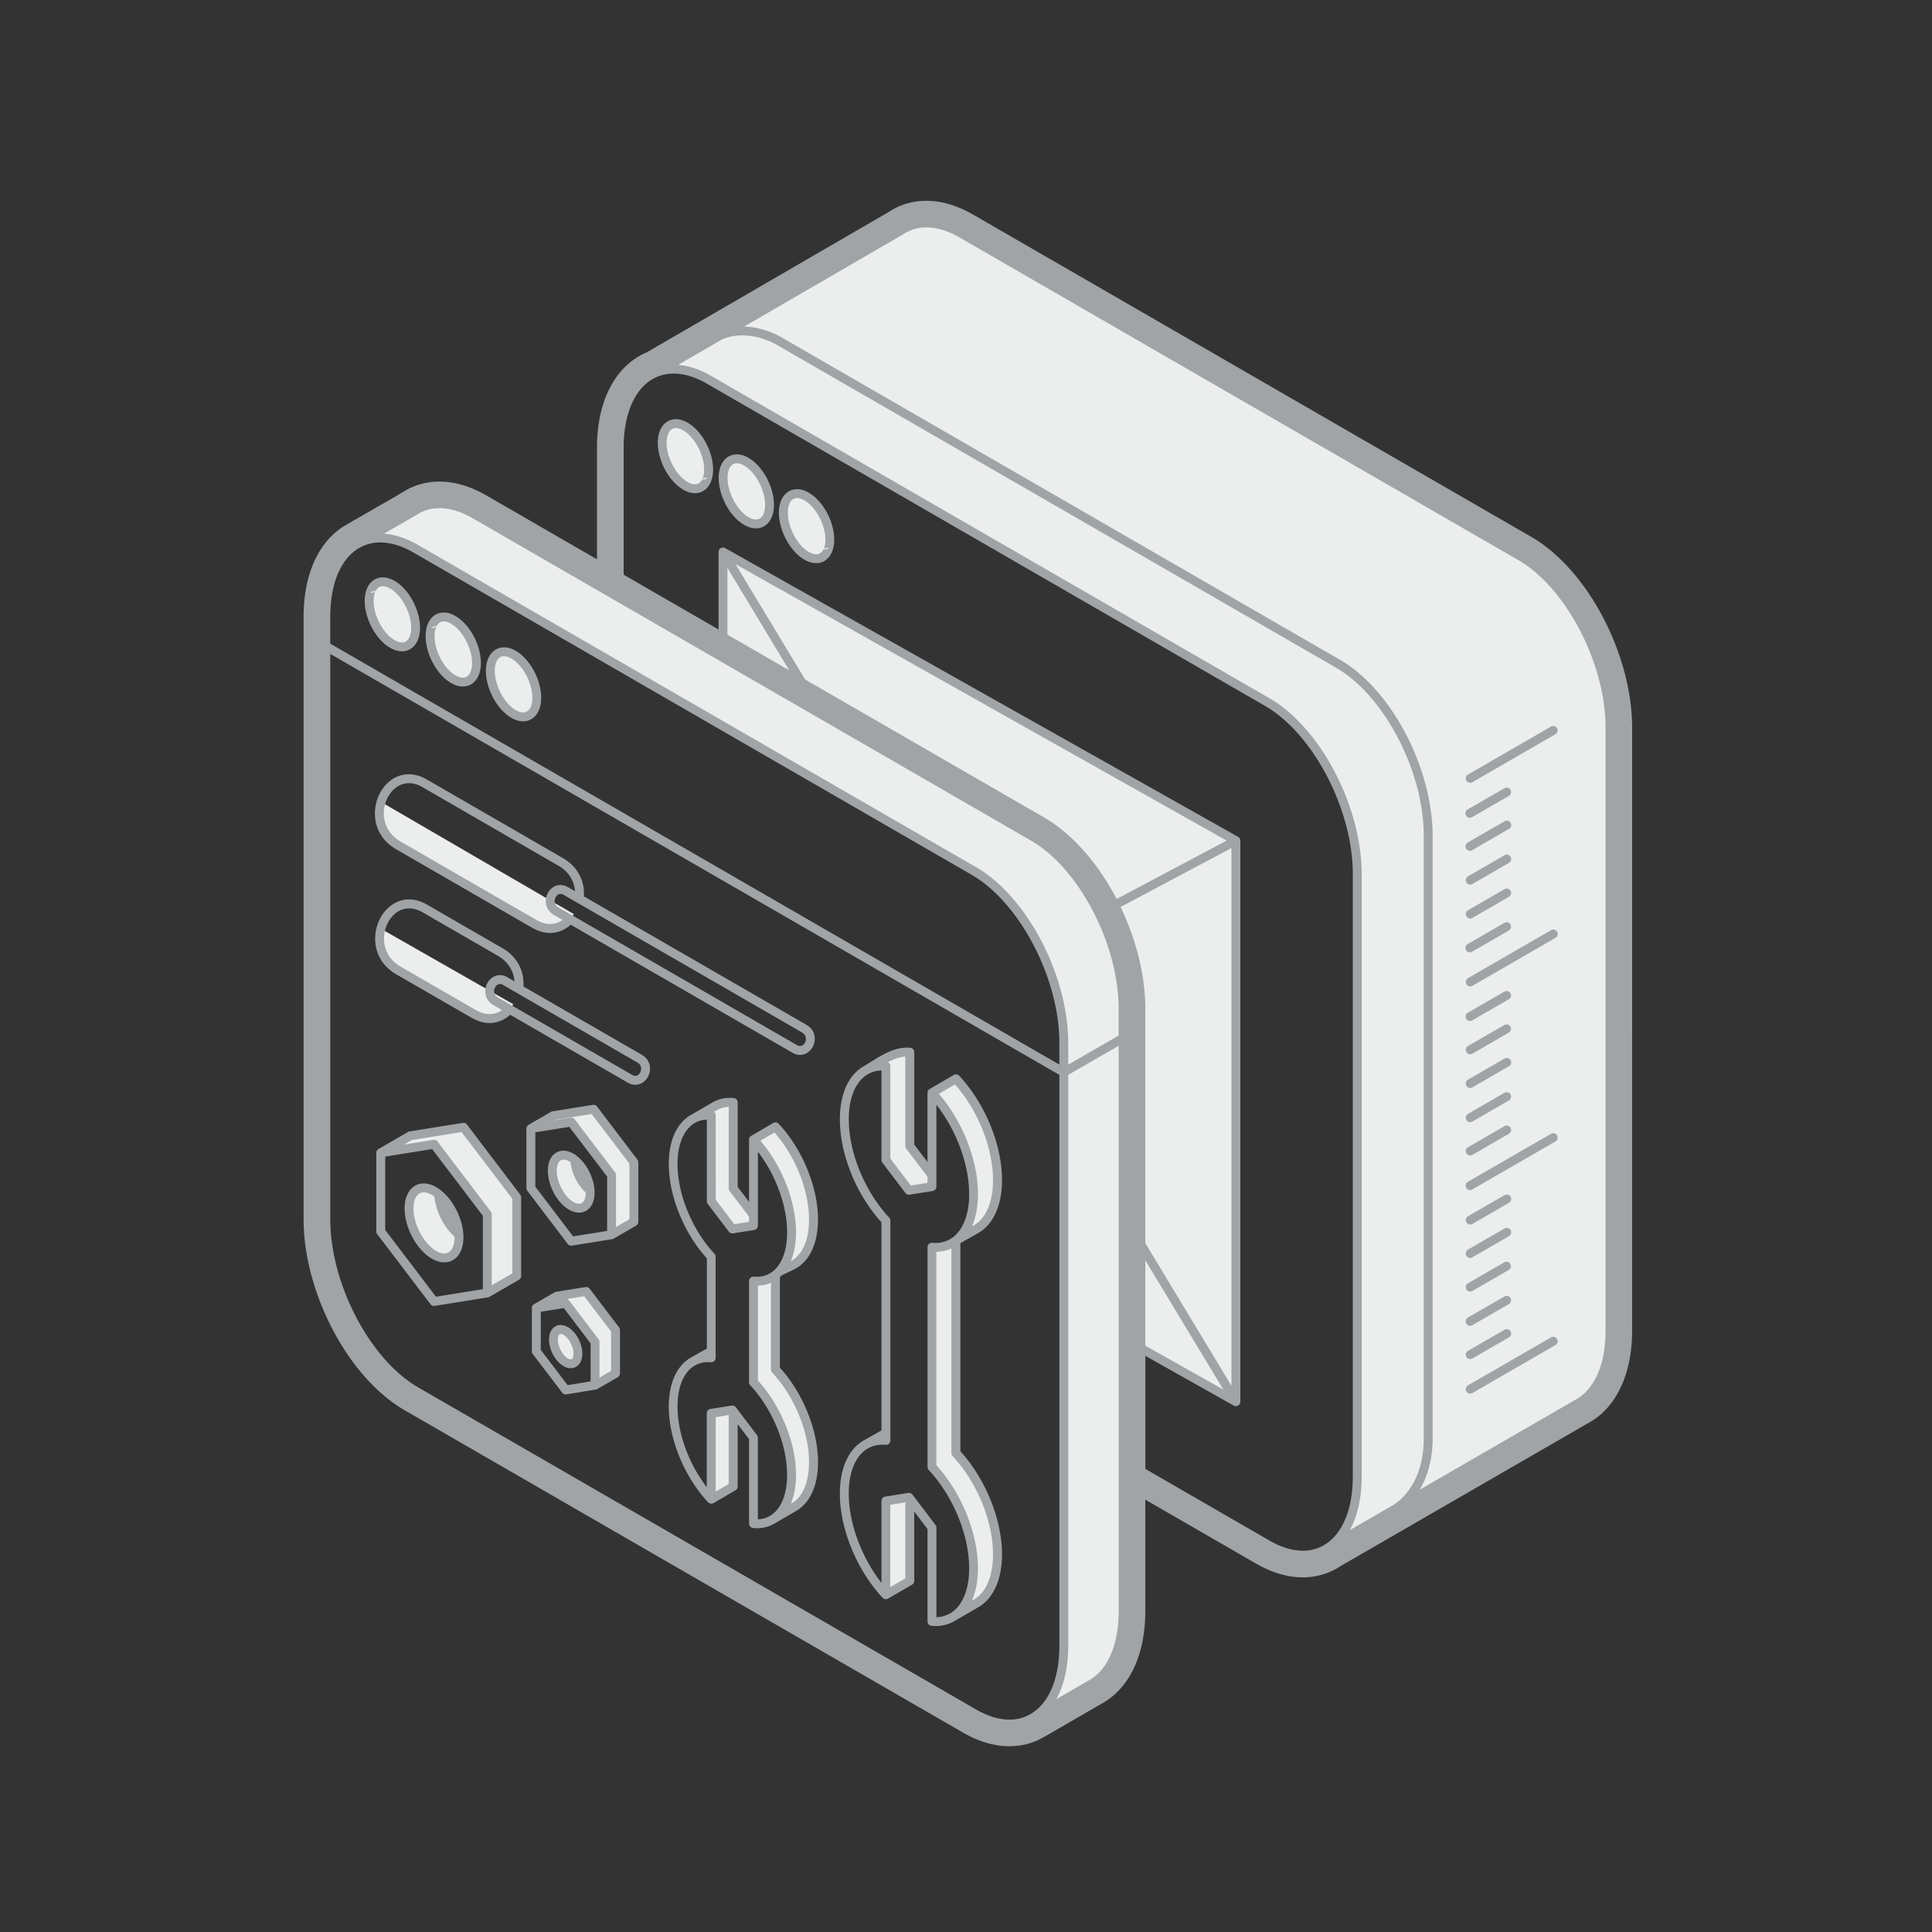 <svg xmlns="http://www.w3.org/2000/svg" width="210" height="210" viewBox="-33 -21.827 210 210" overflow="visible"><rect x="-33" y="-21.827" width="210" height="210" fill="#333333" stroke="none"/><path class="icon-bg" fill-rule="evenodd" clip-rule="evenodd" fill="#ECEDED" d="M82.633 94.73L2.415 48.415 82.633 94.73zm0 0l6.443-3.722-6.443 3.72zm49.592-56.126L71.552 3.574C69.28 2.26 67.182 2.1 65.516 2.89h-.004a4.862 4.862 0 0 0-.654.378l-26.494 15.37c1.61-.628 3.585-.41 5.714.82l60.675 35.03c5.373 3.102 9.772 11.505 9.772 18.67v65.507c0 3.7-1.17 6.373-3.044 7.67l27.024-15.607c.072-.038.14-.08.212-.12l.03-.02c1.995-1.24 3.253-3.974 3.253-7.808V57.276c0-7.167-4.398-15.568-9.773-18.672zm-98.746 73.78l2.424-1.4v-6.474l-2.194-2.885-2.19-2.885-2.194.352-2.193.354-2.426 1.4 2.193-.355 2.195-.35 2.19 2.887 2.195 2.884v6.474zm-4.01-8.135c.08 1.23.77 2.593 1.67 3.326.005.074.007.148.007.222 0 1.45-.92 2.096-2.055 1.44-1.136-.655-2.056-2.36-2.056-3.814 0-1.45.92-2.095 2.055-1.44a3 3 0 0 1 .377.262zm-9.5 14.46l3.2-1.85v-8.544l-2.897-3.81-2.895-3.807-2.897.466-2.894.464-3.202 1.85 2.895-.464 2.896-.465 2.894 3.81 2.896 3.808v8.545zm-5.294-10.738c.1 1.626 1.016 3.428 2.206 4.395.004.097.008.194.008.293 0 1.915-1.214 2.767-2.71 1.9-1.5-.863-2.716-3.117-2.716-5.033 0-1.915 1.217-2.767 2.715-1.9.17.096.334.213.496.344zm17.006 20.77l2.228-1.286v-4.71l-1.596-2.1-1.594-2.098-1.597.255-1.596.256-2.228 1.287 1.594-.26 1.595-.255 1.597 2.1 1.596 2.1v4.71zm-3.193-2.498c-.733-.423-1.33-1.53-1.33-2.468s.597-1.354 1.33-.932c.734.424 1.33 1.528 1.33 2.467 0 .94-.595 1.357-1.33.934zM46.693 98.01v9.345l1.146 1.508 1.06 1.396v1.13l-1.148.18-1.146.187-1.146-1.508-1.146-1.51V99.4c-.7-.062-1.344.06-1.9.352l2.22-1.296.054-.032.02-.012c.577-.325 1.25-.465 1.985-.4zm-2.38 27.025v.73c-.742-.066-1.417.075-1.998.405l2-1.133v-.002zm0 16.105zm0 0v-9.34l1.147-.186 1.148-.184.087.112v8.212l-2.38 1.386zm6.63 2.217c1.29-.76 2.1-2.458 2.1-4.866 0-3.51-1.723-7.495-4.143-10.074V117.42c.91.082 1.72-.15 2.38-.658v10.265c2.42 2.58 4.14 6.57 4.14 10.08 0 2.414-.81 4.116-2.11 4.872l-2.365 1.375zm.73-26.952c.857-.9 1.37-2.366 1.37-4.28 0-3.51-1.723-7.5-4.143-10.08l2.38-1.386c2.42 2.576 4.14 6.565 4.14 10.076 0 2.554-.91 4.308-2.336 4.992l-1.41.674zM65.89 92.542c-1.75-.156-3.368 1.133-4.815 1.975.643-.373 1.39-.535 2.217-.46v10.2l1.252 1.65 1.254 1.645 1.252-.2 1.25-.2v-1.236l-2.41-3.17V92.54zm-2.6 41.395v.796c-.81-.073-1.546.083-2.18.442v-.002l2.18-1.236zm0 17.584v-10.197l1.253-.202 1.254-.2.492.65-.4.086v8.354l-2.6 1.513zm7.263 2.41c1.396-.835 2.27-2.683 2.27-5.3 0-3.832-1.878-8.19-4.523-11.004v-23.89c2.646.237 4.524-1.95 4.524-5.782s-1.88-8.19-4.522-11.006v-.002l2.598-1.512c2.643 2.816 4.522 7.173 4.522 11.005 0 2.627-.884 4.48-2.29 5.312l-.006.005-.062.035-2.164 1.227v23.092c2.643 2.816 4.522 7.174 4.522 11.006 0 2.64-.89 4.496-2.307 5.32l-2.562 1.495zM22.82 49.336c-1.394-.805-2.52-.014-2.52 1.767 0 1.78 1.127 3.875 2.52 4.68 1.392.804 2.522.013 2.522-1.767s-1.13-3.875-2.52-4.68zM9.65 41.73c-1.394-.805-2.52-.013-2.52 1.766 0 1.78 1.127 3.874 2.52 4.678 1.393.803 2.52.014 2.52-1.767.002-1.78-1.127-3.875-2.52-4.678zm6.623 3.822c-1.392-.803-2.52-.013-2.52 1.768 0 1.78 1.13 3.875 2.52 4.68 1.394.802 2.523.01 2.523-1.77s-1.13-3.875-2.522-4.678zm29.318 4.105L18.63 34.093c-2.272-1.312-4.37-1.475-6.035-.684h-.002a4.99 4.99 0 0 0-.657.375L5.812 37.31c1.716-.986 3.946-.897 6.377.505l60.67 35.03c5.373 3.103 9.77 11.505 9.77 18.67v65.508c0 3.92-1.314 6.692-3.388 7.888v.004l6.338-3.665c.07-.04.144-.08.21-.123l.033-.02c1.994-1.238 3.252-3.972 3.252-7.805v-29.664l12.26 6.902V69.553l-55.748-31.38v11.484zM8.426 65.342c-.498 1.61-.072 3.598 1.86 4.715l14.79 8.538c1.83 1.057 3.45.306 4.296-1.064L8.425 65.345zm-.022 13.78c-.416 1.58.047 3.466 1.91 4.542L18.5 88.39c1.83 1.057 3.445.31 4.294-1.06l-14.39-8.208zm46.27-46.98c1.394.804 2.523 2.898 2.523 4.678 0 1.78-1.13 2.57-2.522 1.767s-2.522-2.9-2.522-4.68 1.13-2.57 2.524-1.766zM41.5 24.536c1.394.804 2.523 2.898 2.523 4.678 0 1.78-1.13 2.572-2.523 1.767-1.392-.802-2.52-2.9-2.52-4.68 0-1.78 1.128-2.57 2.52-1.763zm6.623 3.823c1.393.802 2.52 2.896 2.52 4.676 0 1.78-1.128 2.57-2.52 1.767C46.73 34 45.6 31.906 45.6 30.126s1.13-2.57 2.524-1.767zM37.06 19.39l-.004.002.004-.002zm73.71 127.35h.004-.003z"/><path class="icon-border" fill-rule="evenodd" clip-rule="evenodd" fill="#A1A4A7" d="M56.477 37.935a.483.483 0 0 1 .645-.155l-.645.155zM7.844 42.38a.482.482 0 0 1-.645.156l.642-.155zm3.5-11.036c.062-.034.12-.063.172-.09l-.172.09zm3.123 14.86a.484.484 0 0 1-.646.155l.65-.157zM43.305 30.33a.482.482 0 0 1 .645-.154l-.645.156zM63.51 93.628c.156.08.265.24.265.43V104.1l1.15 1.515 1.077 1.417.97-.155.845-.137v-.666l-2.31-3.04a.472.472 0 0 1-.098-.29h-.006v-9.727c-.64.043-1.275.287-1.896.61zM46.947 39.49l7.568 12.54L80.51 67.037v.004c3.09 1.79 5.858 5.018 7.827 8.78l.035.07 11.957-6.35-53.385-30.05zm5.84 11.54l-6.715-3.874v-7.25l6.714 11.125zm-7.682-4.433v-8.425a.482.482 0 0 1 .742-.41l55.71 31.36a.474.474 0 0 1 .204.2c.04.074.06.15.06.228v60.986a.485.485 0 0 1-.743.406l-9.585-5.396v12.29l13.504 7.796.023.015c1.28.732 2.493 1.08 3.59 1.08.88 0 1.687-.226 2.39-.657.71-.437 1.32-1.085 1.81-1.927l.01-.02c.778-1.36 1.224-3.208 1.224-5.462v-65.5c0-3.505-1.078-7.318-2.814-10.635-1.73-3.307-4.11-6.112-6.718-7.62l-.023-.014-60.65-35.015c-1.29-.746-2.516-1.098-3.616-1.098-.882 0-1.69.227-2.39.66-.712.435-1.324 1.085-1.81 1.924-.784 1.363-1.235 3.22-1.235 5.486V40.64l10.316 5.957zm46.385 77.845v-9.283l8.486 14.06-8.486-4.78zm0-11.148v-25.5c0-3.638-1.016-7.55-2.686-11.04l12.05-6.4v58.45l-9.364-15.51zM19.838 32.008l-.148-.08c-1.37-.768-2.71-1.21-3.985-1.355-1.42-.16-2.754.042-3.958.576-.14.05-.274.114-.402.193a6.51 6.51 0 0 0-.282.157c-.192.11-.347.206-.462.283l-5.98 3.443c-.02.012-.044.023-.064.037-1.488.876-2.68 2.267-3.466 4.095C.39 40.973 0 42.943 0 45.202v65.507c0 3.96 1.21 8.252 3.155 11.97 1.97 3.767 4.74 7 7.833 8.782l60.676 35.03c1.522.88 3.01 1.355 4.41 1.466l.068.003c1.567.114 3.024-.226 4.308-.97l.003.004 6.336-3.666.1-.06.003.002c.037-.02.08-.047.12-.072l.018-.01c.02-.012.045-.025.066-.04v.003c1.443-.897 2.596-2.3 3.36-4.13.663-1.594 1.032-3.523 1.032-5.722v-12.122l12.054 6.96c.05.026.097.054.148.078 1.363.767 2.7 1.21 3.966 1.354 1.486.172 2.885-.058 4.14-.65.18-.084.36-.178.542-.28.05-.03.098-.06.145-.092.087-.054.17-.105.248-.157l26.917-15.544.002-.002.163-.093c.045-.022.095-.054.15-.09l.05-.03v.004c1.445-.896 2.597-2.3 3.36-4.13.666-1.595 1.034-3.524 1.034-5.724V57.276c0-3.965-1.206-8.255-3.15-11.973-1.976-3.77-4.742-7.003-7.827-8.784L72.76 1.49C71.344.673 69.952.204 68.625.054c-1.417-.16-2.75.04-3.95.572a2.42 2.42 0 0 0-.365.172 10.355 10.355 0 0 0-.658.387L37.284 16.48a7.092 7.092 0 0 0-1.7 1.008c-.027.02-.05.04-.08.06-1.187.97-2.13 2.326-2.755 4.015-.557 1.504-.86 3.28-.86 5.282v12.122l-12.053-6.96zM79.063 69.54L18.39 34.51l-.024-.014c-1.047-.6-2.047-.943-2.978-1.048-.947-.108-1.82.033-2.586.397l-.005.002c-.107.05-.206.104-.3.156a5.418 5.418 0 0 0-.288.183.545.545 0 0 1-.064.036l-3.413 1.963c1.156.075 2.4.47 3.692 1.215l60.648 35.015c.01.004.02.01.026.015 2.767 1.597 5.273 4.545 7.087 8.007 1.807 3.45 2.926 7.423 2.926 11.08v2.38l5.48-3.163v-2.938c0-3.506-1.08-7.32-2.815-10.637-1.73-3.31-4.11-6.115-6.716-7.62h-.002zm2.752 93.328c.83-1.492 1.3-3.47 1.3-5.845V95.005l5.48-3.16V153.3c0 1.816-.29 3.368-.81 4.613-.525 1.262-1.285 2.205-2.215 2.783l-.006.006-.014.006-.01.006-.096.058-.075.044c-.014.004-.024.01-.034.015l-3.523 2.04zm-9.22-89.62L11.948 38.233h-.002c-1.29-.745-2.51-1.097-3.613-1.097a4.51 4.51 0 0 0-2.39.657c-.71.436-1.322 1.085-1.808 1.925-.786 1.36-1.236 3.218-1.236 5.485v2.934l79.25 45.756v-2.377c0-3.506-1.078-7.317-2.814-10.635-1.73-3.305-4.108-6.11-6.715-7.616l-.023-.014zM2.9 49.25l79.25 45.757v62.017c0 2.268-.447 4.126-1.232 5.485-.486.835-1.098 1.484-1.81 1.92-.7.433-1.51.66-2.39.66-1.104 0-2.326-.355-3.616-1.1l-60.675-35.03c-2.604-1.502-4.982-4.31-6.713-7.615-1.737-3.315-2.814-7.13-2.814-10.635V49.25zm19.68.5c.618.356 1.185 1.012 1.602 1.784.42.78.68 1.667.68 2.478 0 .48-.092.862-.248 1.136a.956.956 0 0 1-.33.35.818.818 0 0 1-.424.112c-.234 0-.504-.08-.797-.248-.616-.355-1.18-1.01-1.6-1.785-.417-.78-.68-1.667-.68-2.477 0-.48.09-.864.25-1.138a.946.946 0 0 1 .33-.35.804.804 0 0 1 .422-.11c.237 0 .505.08.796.248zm-.796-1.214c.398 0 .83.122 1.278.38.775.45 1.47 1.242 1.968 2.164.49.913.796 1.963.796 2.933 0 .65-.138 1.2-.38 1.62a1.927 1.927 0 0 1-.665.693c-.272.165-.583.25-.92.25-.4 0-.833-.122-1.28-.38-.775-.45-1.47-1.242-1.965-2.16-.493-.915-.8-1.965-.8-2.935 0-.65.14-1.195.382-1.614.174-.302.4-.536.665-.696.276-.167.586-.253.923-.253zm-12.4-6.406c-.282-.158-.542-.233-.773-.233-.155 0-.3.04-.422.112a.944.944 0 0 0-.328.35l-.015.02c-.148.27-.234.65-.234 1.114 0 .81.26 1.697.68 2.477.42.774.984 1.43 1.6 1.786l.024.013c.282.16.545.235.774.235.16 0 .3-.038.424-.11a.963.963 0 0 0 .33-.35c.157-.273.247-.657.247-1.138 0-.81-.26-1.697-.68-2.477-.416-.77-.98-1.426-1.6-1.783l-.02-.015zm-.774-1.2c-.34 0-.647.087-.92.252a1.914 1.914 0 0 0-.685.728c-.23.414-.363.952-.363 1.585 0 .97.306 2.02.8 2.934.495.92 1.188 1.712 1.964 2.16l.03.014c.437.25.858.366 1.25.366.337 0 .647-.085.92-.25.266-.16.493-.395.665-.696.246-.42.384-.967.384-1.618 0-.97-.305-2.02-.798-2.933-.496-.92-1.19-1.715-1.966-2.163l-.03-.014c-.437-.248-.86-.365-1.25-.365zm7.42 5.04c-.294-.17-.562-.25-.797-.25a.81.81 0 0 0-.425.112.96.96 0 0 0-.328.35l-.014.023c-.148.272-.234.646-.234 1.114 0 .806.26 1.695.68 2.474.417.773.98 1.43 1.598 1.786h.002c.29.168.56.25.796.25.16 0 .302-.04.425-.11.126-.08.238-.197.33-.353.156-.274.245-.657.245-1.136 0-.81-.26-1.695-.68-2.475-.416-.774-.982-1.43-1.6-1.786zm-.797-1.216c-.338 0-.65.087-.923.252-.268.16-.492.395-.664.694l-.02.033c-.23.414-.36.952-.36 1.586 0 .97.304 2.02.796 2.93.494.92 1.19 1.714 1.967 2.162.444.26.88.38 1.275.38.337 0 .647-.085.923-.25.267-.16.49-.395.663-.694.243-.42.38-.968.38-1.62 0-.97-.303-2.02-.797-2.934-.496-.92-1.19-1.715-1.965-2.162-.446-.26-.88-.38-1.277-.38zm38.92 45.634l.024.016c.34.195.45.51.414.796a.905.905 0 0 1-.102.315.887.887 0 0 1-.176.22l-.02.017c-.163.13-.395.166-.652.026l-.02-.01-25.912-14.964c-.34-.196-.45-.51-.414-.794a.946.946 0 0 1 .106-.315.785.785 0 0 1 .196-.236c.168-.137.405-.17.67-.02h.002l25.89 14.946zm-25.407-15.78h.002c-.666-.384-1.297-.27-1.754.095-.18.14-.33.322-.443.526a1.95 1.95 0 0 0-.21.653c-.087.638.154 1.332.885 1.753l.918.53c-.737.524-1.733.642-2.828.01l-14.787-8.54c-1.458-.84-1.944-2.242-1.78-3.516.06-.46.202-.903.416-1.3.21-.39.487-.733.814-.99.74-.593 1.776-.76 2.92-.11l.02.013L27.7 72.27h.002c1.178.682 1.72 1.728 1.8 2.776l-.758-.437zm1.72.995l24.167 13.95c.01.006.02.01.027.017.73.422.973 1.115.886 1.754-.03.232-.104.457-.214.654-.104.19-.245.362-.412.502-.01.008-.02.018-.03.025-.452.357-1.07.475-1.723.11l-.03-.015-24.103-13.916a2.6 2.6 0 0 1-.18.153c-1.043.827-2.47 1.07-4.022.175l-14.788-8.538C8.196 69.406 7.58 67.624 7.79 66c.072-.58.253-1.14.52-1.636.27-.503.632-.948 1.062-1.29 1.035-.823 2.453-1.066 3.992-.19l.032.017 14.786 8.54c1.733 1 2.382 2.63 2.284 4.165zm5.804 18.052v-.002l.002.002c.338.195.448.508.41.794a.88.88 0 0 1-.104.313.766.766 0 0 1-.196.236c-.163.13-.395.167-.652.026l-.018-.012-14.58-8.418c-.34-.195-.45-.51-.413-.795a.872.872 0 0 1 .277-.533l.02-.017c.167-.13.406-.167.67-.014l14.58 8.42zm-14.098-9.252c-.665-.384-1.294-.27-1.754.094-.01.01-.02.02-.03.027-.166.14-.306.31-.41.5-.11.2-.185.422-.216.654-.084.64.156 1.332.887 1.756l.915.53c-.734.518-1.72.638-2.805.02l-.02-.014-8.186-4.724c-1.46-.842-1.946-2.244-1.78-3.52.056-.458.2-.902.415-1.3.206-.39.483-.73.81-.992.75-.593 1.79-.758 2.94-.093l8.16 4.71.024.02c1.178.68 1.72 1.723 1.8 2.77l-.754-.436zm1.72.994l12.86 7.422c.73.423.97 1.114.885 1.75-.03.235-.105.458-.215.657a1.78 1.78 0 0 1-.442.526c-.45.357-1.07.475-1.722.11l-.03-.017-12.768-7.37c-.06.052-.12.103-.18.15-1.036.823-2.452 1.068-3.992.19a.088.088 0 0 1-.03-.016l-8.188-4.72.002-.002c-1.848-1.067-2.463-2.85-2.254-4.47a4.766 4.766 0 0 1 .52-1.64A4.183 4.183 0 0 1 9.4 76.68c1.044-.828 2.47-1.07 4.024-.173l8.158 4.71c.01.005.02.01.028.016 1.733 1 2.38 2.628 2.286 4.164zm-9.505 33.723l-2.72-3.577-2.794-3.677v-7.976l2.485-.4 2.612-.42 2.72 3.578 2.796 3.678v7.974l-2.488.4-2.61.418zm2.762.532l-2.9.464a.49.49 0 0 1-.46-.184l-2.893-3.81-2.867-3.77a.476.476 0 0 1-.127-.328v-8.544c0-.166.086-.328.242-.416l3.2-1.85a.444.444 0 0 1 .165-.057l2.896-.467 2.896-.464a.478.478 0 0 1 .458.185l2.895 3.81 2.867 3.77c.08.088.127.2.127.33v8.543c0 .17-.09.33-.24.418l-3.174 1.83a.485.485 0 0 1-.217.08l-2.87.465zm-6.257-17.062l.86-.497 2.807-.45 2.61-.42 2.723 3.576 2.794 3.675v8.11l-2.236 1.29v-7.71a.494.494 0 0 0-.125-.328l-2.867-3.773-2.895-3.806a.487.487 0 0 0-.46-.185v-.002l-2.895.467-.313.05zm3.525 11.556c-.67-.388-1.285-1.1-1.735-1.935-.455-.842-.735-1.802-.735-2.68 0-.51.094-.92.258-1.22l.015-.02c.1-.174.225-.306.367-.393a.923.923 0 0 1 .474-.125c.26 0 .555.09.875.27.093.057.185.115.274.18.09.88.39 1.79.824 2.598a6.577 6.577 0 0 0 1.368 1.777l.002.065c0 .52-.1.94-.272 1.24a1.057 1.057 0 0 1-.367.39.903.903 0 0 1-.476.125c-.26.003-.555-.084-.875-.27zm.872 1.24c-.422 0-.88-.133-1.355-.406-.828-.478-1.57-1.326-2.1-2.31-.528-.98-.855-2.103-.855-3.142 0-.677.14-1.248.388-1.69.006-.01.01-.02.02-.032.18-.314.42-.563.7-.732.29-.176.62-.266.975-.266.423 0 .882.13 1.356.404.83.48 1.57 1.328 2.103 2.31.527.98.854 2.103.854 3.14 0 .693-.147 1.275-.403 1.722a2.03 2.03 0 0 1-.705.736c-.29.173-.62.265-.978.265zm14.01-2.82l-2.02-2.653-2.092-2.754v-5.908l1.785-.286 1.91-.307 2.02 2.654 2.09 2.753v5.905l-1.784.287-1.908.306zm2.06.646l-2.194.352a.486.486 0 0 1-.46-.184l-2.192-2.886-2.165-2.85a.475.475 0 0 1-.13-.326v-6.472h.003c0-.02 0-.043.005-.065.02-.14.1-.272.236-.35l2.424-1.4a.47.47 0 0 1 .167-.06l2.193-.352 2.195-.352a.483.483 0 0 1 .457.184l2.193 2.884 2.164 2.848c.08.088.127.203.127.33v6.47a.488.488 0 0 1-.242.418l-2.415 1.394a.453.453 0 0 1-.2.07l-2.168.348zm-4.15-13.258l.09-.05 2.102-.337 1.91-.308 2.017 2.652 2.09 2.753v6.038l-1.46.843v-5.64a.49.49 0 0 0-.127-.33l-2.164-2.846-2.193-2.884a.48.48 0 0 0-.457-.184l-1.81.29zm2.124 8.87c-.488-.28-.938-.804-1.27-1.42-.335-.623-.543-1.33-.543-1.978 0-.36.065-.652.18-.86l.014-.02a.69.69 0 0 1 .237-.255.576.576 0 0 1 .3-.074c.175 0 .38.06.603.19v-.002l.002.002c.052.03.104.062.156.098a5.53 5.53 0 0 0 .633 1.958c.275.51.626.98 1.024 1.34 0 .363-.064.654-.178.86l-.013.02a.708.708 0 0 1-.238.257.587.587 0 0 1-.3.077c-.177 0-.38-.06-.605-.19zm.605 1.156c-.34 0-.71-.104-1.09-.323-.647-.374-1.226-1.033-1.638-1.797-.406-.758-.658-1.627-.658-2.434 0-.53.11-.98.304-1.33.004-.013.01-.022.016-.033a1.65 1.65 0 0 1 .574-.598c.237-.143.507-.217.798-.217.34 0 .71.103 1.086.32.647.376 1.225 1.035 1.637 1.8.41.755.66 1.626.66 2.43 0 .532-.108.982-.3 1.333l-.02.035c-.148.26-.344.46-.573.6a1.536 1.536 0 0 1-.798.217zm-1.24 18.755l-1.424-1.87-1.495-1.966v-4.145l1.19-.19 1.312-.21 1.42 1.87 1.495 1.966v4.14l-1.188.19-1.31.21zm1.462.74l-1.596.258a.477.477 0 0 1-.458-.185l-1.598-2.1-1.568-2.062a.483.483 0 0 1-.128-.326v-4.71a.49.49 0 0 1 .24-.42l2.228-1.286a.482.482 0 0 1 .166-.058l1.597-.257 1.598-.26v.003a.477.477 0 0 1 .457.184l1.597 2.1 1.565 2.06c.08.087.13.2.13.327v4.71h-.003a.483.483 0 0 1-.24.418l-2.23 1.285a.43.43 0 0 1-.177.06l-1.583.256zm-1.54-10.102l.575-.093 1.31-.21 1.42 1.868 1.497 1.968v4.274l-1.26.73v-3.878c0-.126-.05-.24-.13-.327l-1.566-2.062-1.596-2.1a.48.48 0 0 0-.25-.17zm.128 6.467l-.017-.01c-.29-.17-.56-.48-.758-.853-.205-.38-.332-.81-.332-1.2 0-.21.037-.374.1-.482v-.002a.29.29 0 0 1 .095-.103.186.186 0 0 1 .105-.026c.086 0 .19.032.307.1.286.165.554.48.756.853.205.38.332.81.332 1.197 0 .2-.034.36-.092.47l-.01.015a.276.276 0 0 1-.094.1.193.193 0 0 1-.105.027.636.636 0 0 1-.288-.09zm.288 1.054a1.542 1.542 0 0 1-.79-.233c-.444-.26-.84-.71-1.122-1.23-.275-.51-.447-1.103-.447-1.653 0-.386.084-.713.23-.97v.002a1.23 1.23 0 0 1 .43-.45 1.19 1.19 0 0 1 .604-.164c.246 0 .514.073.787.23.448.26.846.71 1.126 1.23.275.513.446 1.104.446 1.653 0 .366-.076.682-.213.933-.006.01-.01.022-.02.034-.11.193-.256.343-.43.45-.178.107-.38.164-.6.164zM44.615 99.02l.26-.15.05-.03.018-.01a2.802 2.802 0 0 1 1.267-.35v8.875h.003c0 .1.032.202.097.29l1.146 1.508.963 1.265v.56l-.74.12-.865.14-.972-1.278-1.048-1.378V99.4c0-.156-.07-.29-.18-.38zm3.802 9.808v-6.782l.002-.018v-.047h.002v-.01l.002-.006v-.008l.004-.006v-.024l.005-.004v-.007l.002-.002v-.003l.003-.003.004-.01.002-.004v-.008l.002-.005.006-.017h.002l.002-.007.002-.005v-.003l.003-.002.004-.006.002-.007v-.002l.002-.002.002-.005h.002l.003-.006.003-.007.002-.003v-.002l.004-.004.002-.005.003-.002.004-.004.002-.005v-.002l.004-.005.003-.005.002-.004h.003l.003-.007.006-.006.002-.002.002-.004.003-.003.003-.004.005-.006.004-.004h.002l.004-.006.01-.014.005-.006.006-.005c.014-.015.03-.026.04-.04l.01-.004v-.003l.01-.003.004-.003v-.003l.01-.004.008-.004h.003l.005-.007.005-.003.004-.002.005-.005.012-.005 2.362-1.378a.483.483 0 0 1 .6.083c1.265 1.352 2.347 3.072 3.102 4.914.737 1.793 1.168 3.703 1.168 5.495 0 1.32-.235 2.45-.657 3.35-.45.96-1.112 1.664-1.93 2.063l-.023.013-1.33.637a3.24 3.24 0 0 1-.2.188v9.853c1.213 1.327 2.245 2.994 2.974 4.77.74 1.795 1.17 3.705 1.17 5.496 0 1.247-.21 2.325-.59 3.2-.41.943-1.013 1.65-1.76 2.09l-2.27 1.32a3.76 3.76 0 0 1-2.38.552h-.01a.48.48 0 0 1-.482-.482v-9.18l-1.047-1.378-.193-.257v6.782h-.002a.483.483 0 0 1-.24.416l-2.367 1.38a.484.484 0 0 1-.604-.08c-1.27-1.35-2.35-3.073-3.105-4.913-.738-1.793-1.17-3.703-1.17-5.494 0-.304.014-.61.04-.92.136-1.51.606-2.71 1.323-3.54a3.88 3.88 0 0 1 1.145-.92l1.633-.926v-9.8c-1.21-1.324-2.24-2.99-2.97-4.767-.737-1.794-1.17-3.704-1.17-5.497 0-.303.015-.61.04-.92.137-1.508.607-2.71 1.324-3.54.334-.39.72-.698 1.148-.92l2.188-1.276h.002l.05-.03c.02-.013.04-.024.06-.035.33-.18.68-.31 1.054-.384a4.012 4.012 0 0 1 1.136-.06h.005a.48.48 0 0 1 .482.48v9.185l1.046 1.377.195.266zm1.235-6.663l1.532-.893c1.078 1.22 1.998 2.73 2.66 4.336.687 1.678 1.092 3.46 1.092 5.13 0 1.182-.2 2.173-.564 2.944-.34.727-.82 1.258-1.404 1.566.26-.635.438-1.373.513-2.205.03-.31.044-.616.044-.92 0-1.79-.432-3.7-1.17-5.496-.673-1.64-1.607-3.19-2.702-4.462zm1.144 15.44v9.42c0 .12.044.24.13.332 1.19 1.266 2.204 2.886 2.918 4.618.688 1.68 1.093 3.46 1.093 5.13 0 1.12-.182 2.068-.506 2.82-.324.75-.79 1.303-1.36 1.636l-.104.06c.264-.633.44-1.373.516-2.206.03-.31.043-.617.043-.92 0-1.79-.432-3.7-1.17-5.495-.73-1.776-1.76-3.444-2.972-4.77v-10.31c.507-.017.98-.12 1.415-.31zm-4.588 14.376v7.5l-1.414.823v-8.093l.74-.12.673-.107zm-2.38-32.11v8.87h.004c-.002.1.03.203.097.29l1.145 1.51 1.13 1.485c.103.15.286.238.476.207l1.148-.184 1.107-.176a.486.486 0 0 0 .445-.483v-8.03a15.984 15.984 0 0 1 2.082 3.636c.69 1.68 1.094 3.462 1.094 5.13 0 .305-.013.583-.035.838-.115 1.293-.504 2.31-1.093 2.994a2.788 2.788 0 0 1-2.177.997 3.138 3.138 0 0 1-.354-.017.48.48 0 0 0-.483.483v10.993h.002a.456.456 0 0 0 .13.33c1.187 1.267 2.203 2.886 2.914 4.618.69 1.68 1.093 3.465 1.093 5.13 0 .307-.013.586-.035.84-.116 1.293-.505 2.31-1.094 2.993a2.786 2.786 0 0 1-2.048.995v-8.872h-.002a.462.462 0 0 0-.098-.29l-1.146-1.51L47 131.16a.488.488 0 0 0-.476-.208l-1.146.185-1.11.178a.484.484 0 0 0-.445.48v8.033a15.912 15.912 0 0 1-2.084-3.638c-.69-1.68-1.095-3.462-1.095-5.13 0-.305.012-.584.035-.838.116-1.293.506-2.31 1.095-2.994a2.796 2.796 0 0 1 2.176-.998c.1 0 .19.004.27.01a.48.48 0 0 0 .564-.476v-10.992a.48.48 0 0 0-.13-.33c-1.19-1.268-2.204-2.887-2.916-4.62-.688-1.677-1.094-3.46-1.094-5.13 0-.303.013-.582.036-.836.115-1.294.506-2.31 1.095-2.994a2.79 2.79 0 0 1 2.048-.995zm23.986 4.62v-7.54h.002v-.034l.002-.007v-.02l.002-.006v-.007l.002-.004.002-.005v-.01l.002-.004v-.006l.004-.01v-.006l.002-.003v-.003l.002-.006.002-.005c.006-.016.01-.03.018-.047l.002-.003.008-.02v-.003l.007-.01v-.002l.01-.015v-.006l.005-.003.002-.004.002-.003.004-.007.01-.014v-.003l.007-.01h.003l.002-.003.003-.003.003-.006.006-.004h.002l.003-.003.004-.005.006-.006.003-.005.005-.003.003-.002.01-.006.003-.006v-.01l.004-.002.005-.005.006-.004.004-.006.002-.002.007-.006v.002l.01-.005v-.004h.006l.006-.006.008-.006v-.002l.006-.004.006-.003.032-.02.01-.004 2.58-1.506a.483.483 0 0 1 .6.082c1.38 1.472 2.557 3.348 3.382 5.353.803 1.954 1.273 4.034 1.273 5.984 0 1.355-.23 2.522-.638 3.47-.433 1.01-1.075 1.77-1.872 2.245l-.025.015-.007.004-.063.033-1.92 1.09v22.627c1.324 1.447 2.45 3.268 3.25 5.21.803 1.954 1.273 4.032 1.273 5.983 0 1.357-.23 2.53-.643 3.48-.44 1.017-1.09 1.78-1.896 2.253l-.01.007-2.5 1.456a4.06 4.06 0 0 1-2.17.603c-.115 0-.243-.006-.385-.017H68.3a.484.484 0 0 1-.483-.485V144.37l-1.15-1.516-.294-.385v7.534c0 .167-.087.33-.24.418l-2.59 1.508-.01.006a.48.48 0 0 1-.592-.087c-1.38-1.47-2.556-3.348-3.38-5.35-.803-1.957-1.272-4.036-1.272-5.987 0-.333.015-.665.044-1 .15-1.638.66-2.942 1.435-3.843.36-.417.774-.75 1.234-.99l1.81-1.024V111.03c-1.322-1.446-2.452-3.267-3.25-5.21-.802-1.95-1.27-4.03-1.27-5.982 0-.333.014-.666.043-1.002.148-1.636.658-2.94 1.434-3.84a4.2 4.2 0 0 1 1.147-.944c.227-.134.47-.285.715-.44 1.284-.803 2.68-1.677 4.255-1.554h.006c.268 0 .484.215.484.482v10.043l1.44 1.9zm1.24-7.423l1.75-1.02c1.19 1.342 2.206 3.004 2.934 4.775.755 1.84 1.197 3.79 1.197 5.62 0 1.22-.197 2.26-.554 3.09-.35.813-.855 1.42-1.474 1.793l-.048.03-.034.02-.177.1c.315-.717.523-1.56.61-2.517.03-.336.045-.672.045-1.002 0-1.95-.47-4.03-1.273-5.985-.74-1.805-1.77-3.51-2.976-4.903zm1.36 16.808v22.236c0 .12.044.238.13.33 1.304 1.39 2.415 3.16 3.193 5.06.754 1.84 1.196 3.79 1.196 5.62 0 1.227-.198 2.27-.558 3.096-.352.815-.86 1.422-1.48 1.792a.622.622 0 0 0-.056.032l-.197.113c.315-.718.526-1.562.614-2.52.03-.337.045-.67.045-1.003 0-1.948-.47-4.028-1.274-5.983-.795-1.94-1.924-3.76-3.248-5.21V114.24a4.09 4.09 0 0 0 1.632-.365zm-4.97 27.587a.492.492 0 0 0-.04.194v8.078l-1.632.952v-8.953l.845-.135.827-.134zm-2.634-46.94v9.735c0 .102.032.204.1.29l1.25 1.647 1.237 1.627c.102.15.283.238.475.21l1.252-.204 1.214-.193a.483.483 0 0 0 .446-.48v-8.9a17.38 17.38 0 0 1 2.36 4.084c.755 1.837 1.197 3.79 1.197 5.618 0 .333-.01.64-.035.918-.128 1.424-.558 2.54-1.207 3.295a3.083 3.083 0 0 1-2.41 1.105c-.11 0-.21-.004-.303-.01a.482.482 0 0 0-.567.474v23.888h.003c0 .118.04.236.13.33 1.3 1.387 2.412 3.16 3.192 5.057.756 1.84 1.198 3.793 1.198 5.62 0 .335-.012.64-.037.92-.13 1.423-.558 2.54-1.207 3.294a3.086 3.086 0 0 1-2.312 1.104v-9.734h-.002a.472.472 0 0 0-.1-.29l-1.252-1.647-1.234-1.626a.48.48 0 0 0-.475-.207l-1.25.2-1.213.195a.484.484 0 0 0-.446.483v8.898a17.304 17.304 0 0 1-2.36-4.083c-.755-1.84-1.197-3.79-1.197-5.618 0-.334.013-.64.038-.92.127-1.42.56-2.54 1.208-3.294a3.083 3.083 0 0 1 2.41-1.105c.11 0 .21.004.3.01a.482.482 0 0 0 .568-.472V110.85a.48.48 0 0 0-.134-.33c-1.297-1.387-2.41-3.16-3.19-5.058-.755-1.837-1.197-3.79-1.197-5.618 0-.334.013-.64.038-.92.13-1.424.56-2.54 1.208-3.295a3.086 3.086 0 0 1 2.313-1.104zm69.173-55.5L71.31 3.99c-1.057-.61-2.065-.957-3-1.064-.948-.106-1.82.034-2.588.4a3.942 3.942 0 0 0-.595.34l-.027.018-17.213 9.985h.043c1.324.045 2.75.44 4.105 1.22l60.647 35.016c.007.004.017.008.024.016 2.77 1.596 5.275 4.544 7.09 8.005 1.804 3.45 2.925 7.423 2.925 11.082v65.504c0 1.954-.404 3.618-1.07 4.963a9.724 9.724 0 0 1-.34.624l16.95-9.79.015-.01.095-.05c.032-.022.064-.04.095-.06l.028-.015-.002-.002c.93-.578 1.694-1.52 2.22-2.78.517-1.248.807-2.8.807-4.616v-65.5c0-3.51-1.078-7.32-2.813-10.638-1.733-3.31-4.11-6.115-6.72-7.62zM45.443 15.09l-4.732 2.743c1.134.088 2.35.48 3.61 1.21l60.646 35.014.028.014c2.767 1.6 5.274 4.546 7.087 8.008 1.805 3.45 2.928 7.423 2.928 11.08v65.508c0 2.36-.467 4.33-1.287 5.817l4.738-2.735c.912-.586 1.732-1.492 2.327-2.695.602-1.217.97-2.736.97-4.536V69.01c0-3.507-1.076-7.32-2.813-10.636-1.727-3.307-4.105-6.112-6.714-7.618l-.023-.016-60.648-35.014c-1.215-.7-2.484-1.052-3.653-1.092-.905-.03-1.748.125-2.457.454zm8.99 17.47c-.292-.168-.562-.25-.798-.25-.158 0-.3.04-.424.113a.98.98 0 0 0-.33.35c-.153.274-.243.658-.243 1.137 0 .81.26 1.696.68 2.476.417.772.982 1.427 1.6 1.784.29.168.562.25.796.25.16 0 .303-.038.426-.112a.967.967 0 0 0 .327-.35l.014-.022c.15-.272.235-.647.235-1.115 0-.806-.26-1.695-.68-2.474-.417-.774-.983-1.43-1.6-1.786zm-.798-1.215c-.336 0-.647.087-.922.25-.265.16-.49.396-.664.696h-.005c-.24.42-.38.968-.38 1.62 0 .97.306 2.02.8 2.933.495.92 1.19 1.715 1.965 2.162.448.258.88.38 1.28.38.34 0 .647-.085.922-.25.266-.163.49-.396.664-.696l.018-.033c.23-.415.363-.95.363-1.586 0-.97-.305-2.02-.797-2.933-.497-.92-1.19-1.714-1.966-2.162-.447-.258-.88-.38-1.28-.38zm-12.375-6.39c-.293-.17-.562-.25-.797-.25-.16 0-.3.04-.424.113a.932.932 0 0 0-.33.35c-.16.274-.25.656-.25 1.135 0 .81.26 1.698.68 2.477.42.77.983 1.43 1.6 1.783.293.17.563.25.798.25.157 0 .3-.04.422-.113a.964.964 0 0 0 .33-.35l.013-.02c.148-.272.233-.648.233-1.116 0-.81-.26-1.698-.68-2.477-.418-.774-.982-1.43-1.598-1.785h-.002v.002zm-.797-1.215a1.76 1.76 0 0 0-.922.25c-.264.16-.49.395-.662.694-.242.42-.38.968-.38 1.618 0 .97.305 2.02.797 2.934.497.92 1.19 1.715 1.967 2.163.448.256.88.38 1.28.38.336 0 .646-.088.922-.255.268-.16.493-.395.665-.693l.017-.034c.23-.415.363-.95.363-1.586 0-.97-.305-2.02-.797-2.934-.496-.918-1.19-1.71-1.97-2.16-.444-.26-.88-.38-1.276-.38zm7.42 5.035h.002c.613.356 1.18 1.01 1.596 1.786.42.78.68 1.67.68 2.478 0 .48-.086.862-.243 1.136a.987.987 0 0 1-.33.352.812.812 0 0 1-.424.11c-.235 0-.507-.08-.797-.248-.616-.355-1.18-1.012-1.597-1.784-.423-.78-.683-1.667-.683-2.478 0-.48.09-.862.248-1.136v-.003c.09-.152.2-.27.33-.35a.82.82 0 0 1 .424-.11c.234 0 .503.08.796.248zm-.797-1.214c.398 0 .832.12 1.278.38.776.45 1.47 1.244 1.966 2.164.493.913.797 1.964.797 2.933 0 .65-.137 1.2-.38 1.618-.173.3-.397.534-.665.696a1.76 1.76 0 0 1-.922.25c-.398 0-.83-.12-1.275-.38-.778-.446-1.473-1.24-1.97-2.16-.49-.913-.796-1.963-.796-2.934 0-.65.135-1.2.376-1.62.174-.3.4-.533.664-.694.277-.16.587-.247.925-.247zm83.456 39.878a.483.483 0 0 1 .658.174.484.484 0 0 1-.177.66l-3.98 2.298a.482.482 0 1 1-.48-.834l3.98-2.297zm0 55.266a.48.48 0 1 1 .48.832l-3.98 2.298a.48.48 0 1 1-.48-.833l3.98-2.295zm0-7.342a.483.483 0 0 1 .48.835l-3.98 2.297a.48.48 0 1 1-.48-.834l3.98-2.298zm0-7.284a.478.478 0 0 1 .658.176.48.48 0 0 1-.177.656l-3.98 2.298a.48.48 0 1 1-.48-.834l3.98-2.297zm.002-7.506a.48.48 0 0 1 .476.833l-3.978 2.3a.482.482 0 0 1-.656-.18.476.476 0 0 1 .18-.655l3.978-2.297zm-.002-7.34a.48.48 0 1 1 .48.832l-3.98 2.298a.48.48 0 1 1-.48-.834l3.98-2.297zm.002-7.286a.48.48 0 0 1 .476.833l-3.978 2.295a.48.48 0 1 1-.476-.833l3.978-2.296zm-.002-7.48a.483.483 0 0 1 .48.837l-3.98 2.298a.482.482 0 1 1-.48-.832l3.98-2.298zm.002-7.34a.484.484 0 0 1 .656.177.486.486 0 0 1-.18.66l-3.978 2.295a.48.48 0 1 1-.476-.834l3.978-2.294zm-.002-7.286a.482.482 0 0 1 .48.835l-3.98 2.296a.483.483 0 1 1-.48-.835l3.98-2.297zm5.05-6.694a.478.478 0 0 1 .655.176.48.48 0 0 1-.174.658l-9.028 5.214a.48.48 0 1 1-.482-.834l9.028-5.214zm0 66.396a.477.477 0 0 1 .655.178.478.478 0 0 1-.174.657l-9.028 5.214a.484.484 0 0 1-.482-.84l9.028-5.21zm-5.048-4.46a.48.48 0 0 1 .476.833l-3.978 2.297a.48.48 0 1 1-.476-.833l3.978-2.3zm-.002-7.378a.48.48 0 0 1 .48.835l-3.98 2.294a.48.48 0 0 1-.656-.175.48.48 0 0 1 .176-.66l3.98-2.3zm5.05-10.293a.475.475 0 0 1 .655.175.478.478 0 0 1-.174.657l-9.028 5.213a.482.482 0 1 1-.482-.834l9.028-5.21zm-5.05-4.464a.482.482 0 0 1 .48.835l-3.98 2.3a.482.482 0 0 1-.48-.836l3.98-2.297zm.002-7.377a.48.48 0 0 1 .476.832l-3.978 2.3a.484.484 0 0 1-.656-.18.475.475 0 0 1 .18-.654l3.978-2.3zm5.047-10.294a.48.48 0 0 1 .66.176.48.48 0 0 1-.175.66l-9.028 5.213a.482.482 0 1 1-.482-.835l9.027-5.213zm-5.044-4.463a.48.48 0 0 1 .476.833l-3.977 2.3a.48.48 0 1 1-.476-.835l3.977-2.297z"/></svg>